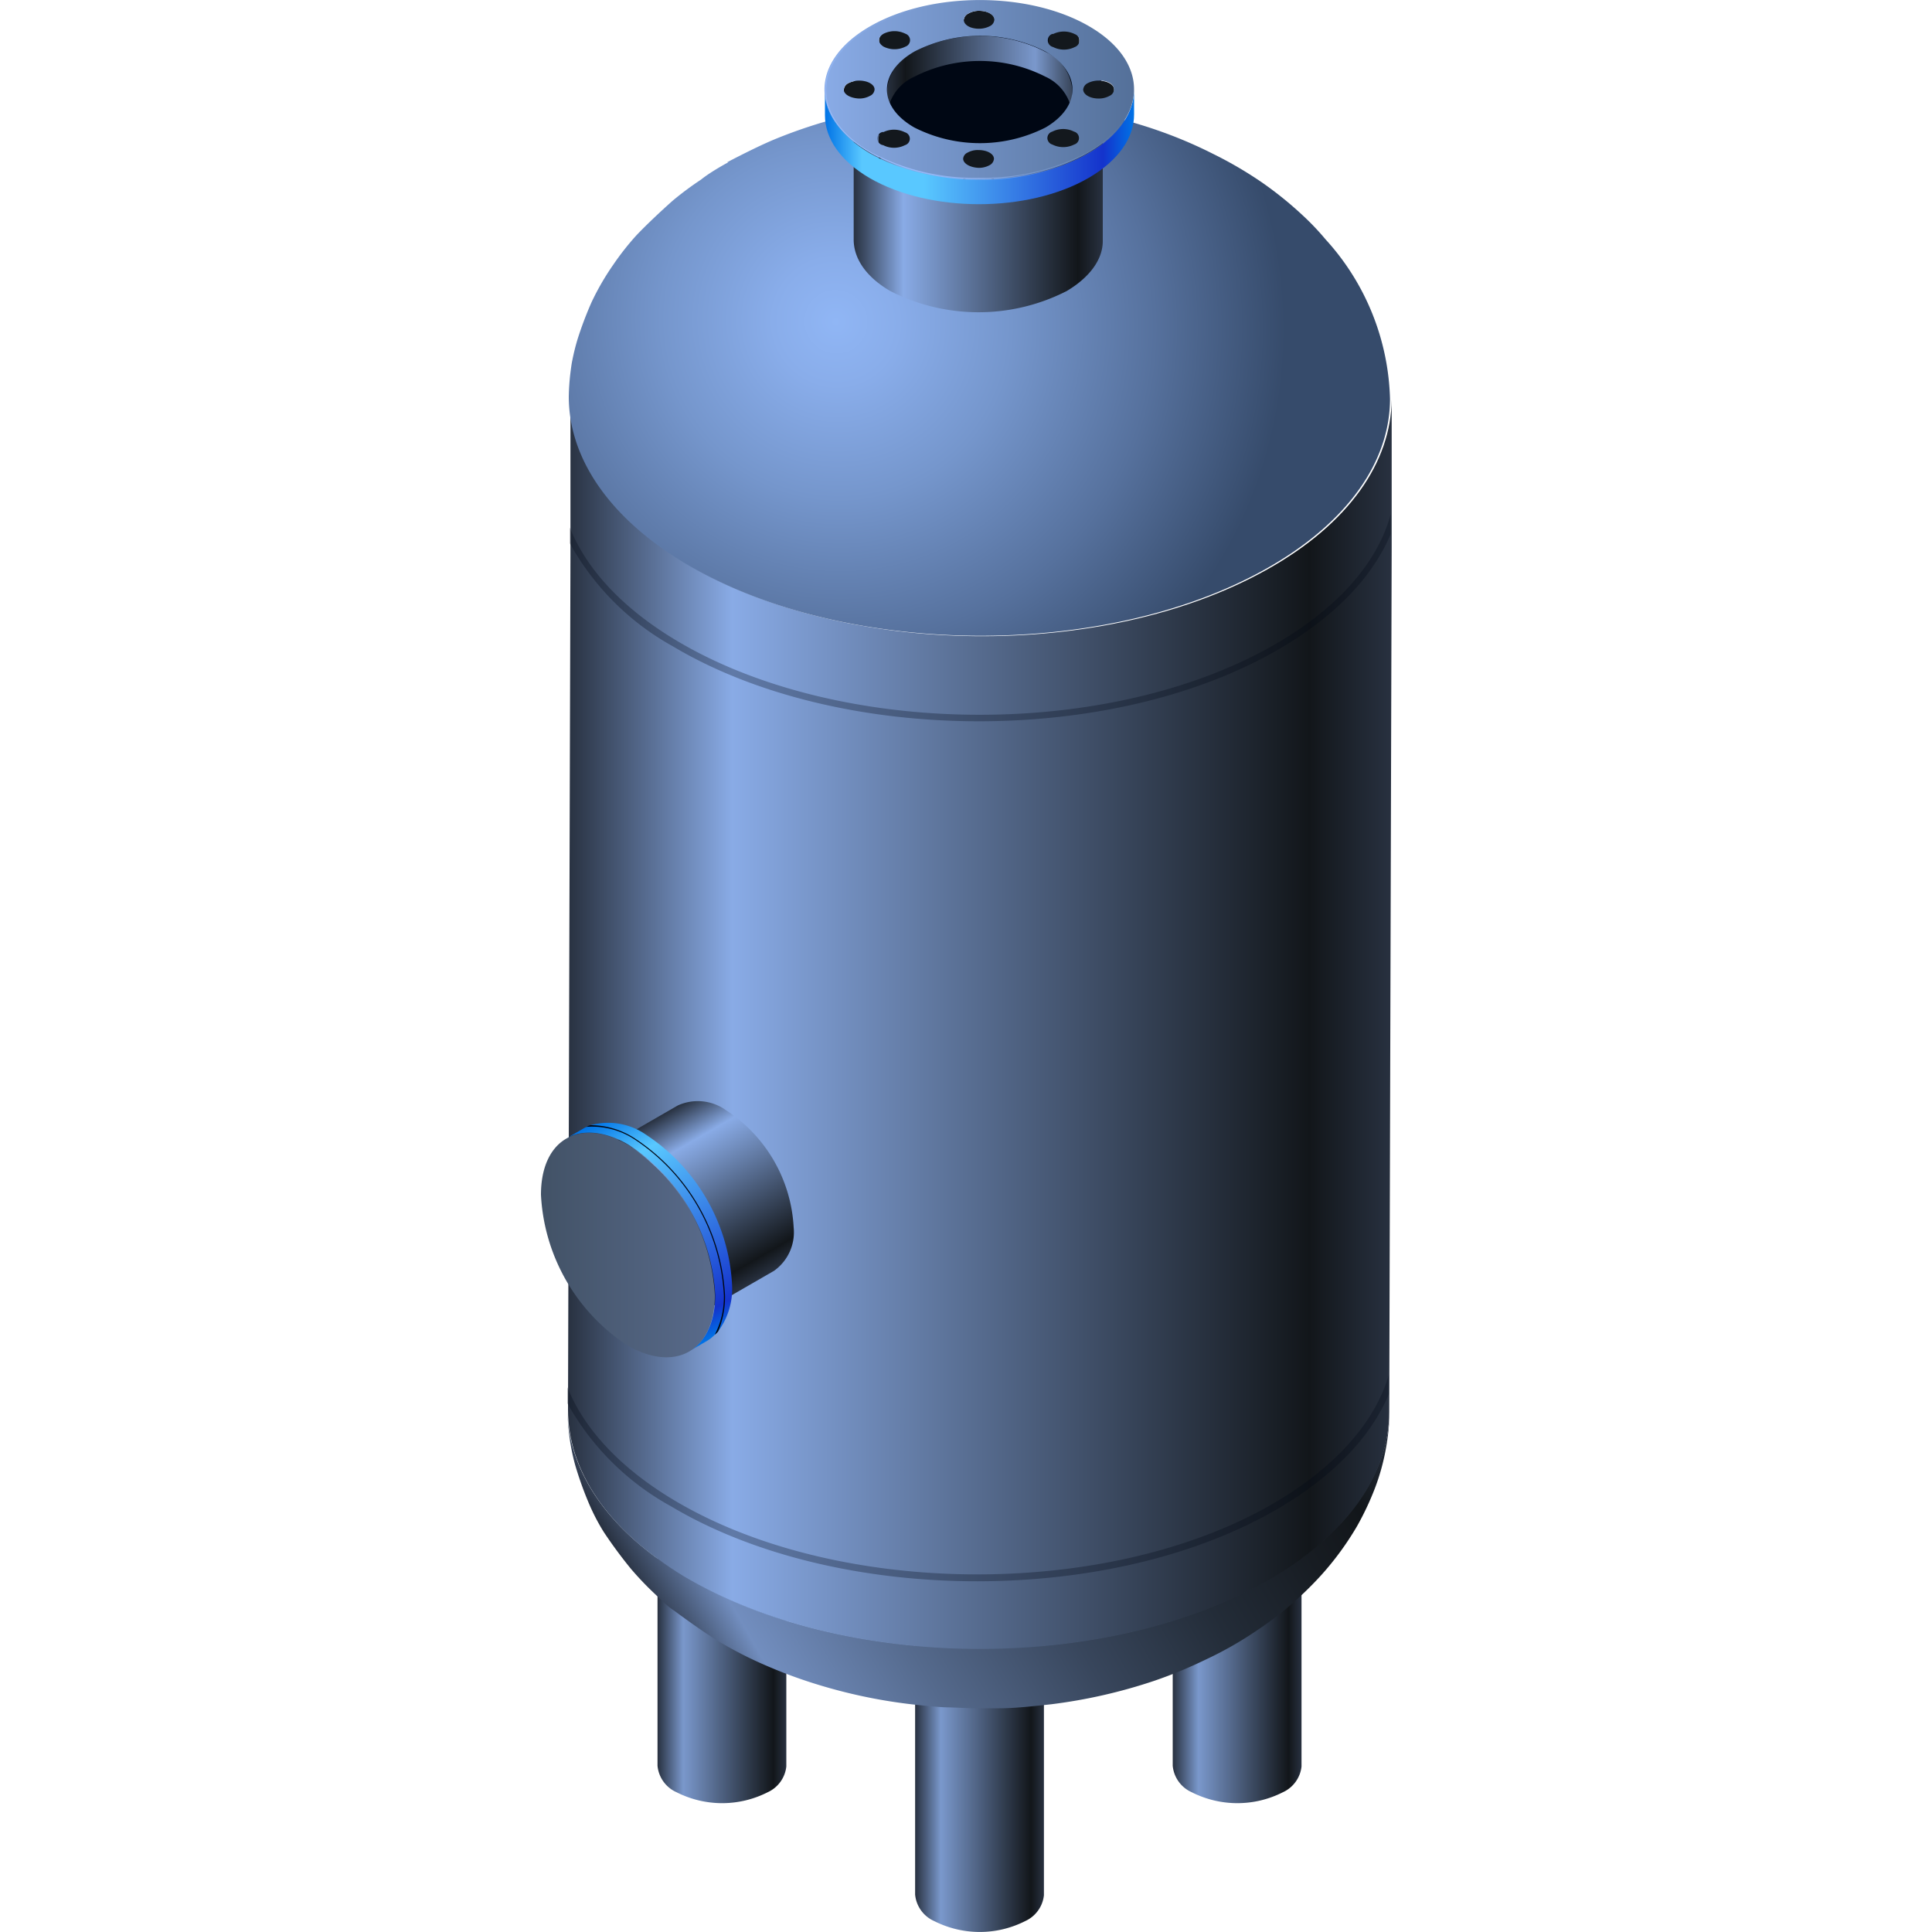 <svg xmlns="http://www.w3.org/2000/svg" xmlns:xlink="http://www.w3.org/1999/xlink" viewBox="0 0 150 150"><defs><style>.cls-1,.cls-2{fill:none;}.cls-2{stroke:#fff;stroke-miterlimit:10;stroke-width:0.1px;}.cls-3{isolation:isolate;}.cls-4{opacity:0;}.cls-5{fill:#000714;}.cls-6{opacity:0.1;fill:url(#新建图案);}.cls-7{fill:url(#未命名的渐变_271);}.cls-8{fill:url(#未命名的渐变_13);}.cls-9{fill:url(#未命名的渐变_525);}.cls-10{fill:url(#未命名的渐变_271-2);}.cls-11{fill:url(#未命名的渐变_13-2);}.cls-12{fill:url(#未命名的渐变_525-2);}.cls-13{fill:url(#未命名的渐变_271-3);}.cls-14{fill:url(#未命名的渐变_13-3);}.cls-15{fill:url(#未命名的渐变_525-3);}.cls-16{fill:url(#未命名的渐变_260);}.cls-17{fill:url(#未命名的渐变_217);}.cls-18{opacity:0.3;mix-blend-mode:multiply;}.cls-19{fill:url(#未命名的渐变_283);}.cls-20{fill:url(#未命名的渐变_217-2);}.cls-21{fill:#13181d;}.cls-22{fill:url(#未命名的渐变_115);}.cls-23{fill:url(#未命名的渐变_329);}.cls-24{fill:url(#未命名的渐变_13-4);}.cls-25{fill:url(#未命名的渐变_24);}.cls-26{fill:url(#未命名的渐变_272);}.cls-27{fill:url(#未命名的渐变_113);}.cls-28{fill:url(#未命名的渐变_100);}.cls-29{mix-blend-mode:overlay;}.cls-30{fill:url(#未命名的渐变_268);}.cls-31{opacity:0.2;}</style><pattern id="新建图案" data-name="新建图案" width="18.57" height="32.16" patternTransform="translate(2871.64 605.1)" patternUnits="userSpaceOnUse" viewBox="0 0 18.57 32.16"><rect class="cls-1" width="18.57" height="32.16"/><polyline class="cls-2" points="18.57 21.44 18.57 32.16 18.57 42.88"/><polyline class="cls-2" points="9.29 26.8 18.57 32.16 27.85 37.51 27.85 37.52"/><polyline class="cls-2" points="9.29 37.52 9.29 37.51 18.57 32.16 27.85 26.8"/><polygon class="cls-2" points="27.85 37.52 27.85 26.8 18.57 21.44 9.28 26.8 9.28 37.52 18.57 42.88 27.85 37.52"/><polyline class="cls-2" points="0 21.44 0 32.16 0 42.88"/><polyline class="cls-2" points="-9.28 26.8 0 32.16 9.28 37.51 9.28 37.52"/><polyline class="cls-2" points="-9.28 37.52 -9.28 37.51 0 32.16 9.28 26.8"/><polygon class="cls-2" points="9.28 37.52 9.28 26.8 0 21.44 -9.29 26.8 -9.29 37.52 0 42.88 9.28 37.52"/><polyline class="cls-2" points="18.57 10.72 27.85 16.08 37.13 21.43 37.13 21.44"/><polyline class="cls-2" points="18.57 21.44 18.57 21.43 27.85 16.08 37.13 10.72"/><polygon class="cls-2" points="37.14 21.44 37.14 10.72 27.85 5.36 18.57 10.72 18.57 21.44 27.85 26.8 37.14 21.44"/><polyline class="cls-2" points="9.29 5.36 9.29 16.08 9.29 26.8"/><polyline class="cls-2" points="0.01 10.72 9.29 16.08 18.57 21.43 18.57 21.44"/><polyline class="cls-2" points="0.01 21.44 0.01 21.43 9.29 16.08 18.57 10.72"/><polygon class="cls-2" points="18.57 21.44 18.57 10.72 9.28 5.36 0 10.72 0 21.44 9.28 26.8 18.57 21.44"/><polyline class="cls-2" points="-18.56 10.72 -9.28 16.08 0 21.43 0 21.44"/><polyline class="cls-2" points="-18.56 21.44 -18.56 21.43 -9.28 16.08 0 10.72"/><polygon class="cls-2" points="0 21.44 0 10.72 -9.29 5.36 -18.57 10.72 -18.57 21.44 -9.29 26.8 0 21.44"/><polyline class="cls-2" points="18.57 -10.72 18.57 0 18.57 10.72"/><polyline class="cls-2" points="9.29 -5.36 18.57 0 27.85 5.35 27.85 5.36"/><polyline class="cls-2" points="9.29 5.36 9.29 5.35 18.57 0 27.85 -5.36"/><polygon class="cls-2" points="27.85 5.36 27.85 -5.36 18.57 -10.72 9.28 -5.36 9.28 5.36 18.57 10.72 27.85 5.36"/><polyline class="cls-2" points="0 -10.72 0 0 0 10.72"/><polyline class="cls-2" points="-9.28 -5.36 0 0 9.28 5.35 9.28 5.36"/><polyline class="cls-2" points="-9.28 5.36 -9.28 5.35 0 0 9.28 -5.36"/><polygon class="cls-2" points="9.28 5.36 9.28 -5.36 0 -10.72 -9.29 -5.36 -9.29 5.36 0 10.72 9.28 5.36"/></pattern><linearGradient id="未命名的渐变_271" x1="64.13" y1="132.68" x2="74.13" y2="132.68" gradientTransform="translate(6.92 3.7)" gradientUnits="userSpaceOnUse"><stop offset="0" stop-color="#283140"/><stop offset="0.2" stop-color="#7a98cc"/><stop offset="0.9" stop-color="#12161a"/><stop offset="1" stop-color="#283140"/></linearGradient><linearGradient id="未命名的渐变_13" x1="64.13" y1="119.06" x2="74.13" y2="119.06" gradientTransform="translate(6.92 3.7)" gradientUnits="userSpaceOnUse"><stop offset="0" stop-color="#89abe6"/><stop offset="1" stop-color="#547099"/></linearGradient><linearGradient id="未命名的渐变_525" x1="71.05" y1="122.76" x2="81.05" y2="122.76" gradientUnits="userSpaceOnUse"><stop offset="0" stop-color="#adcbff"/><stop offset="0.02" stop-color="#accaff" stop-opacity="0.93"/><stop offset="0.09" stop-color="#a8c8ff" stop-opacity="0.74"/><stop offset="0.17" stop-color="#a4c5ff" stop-opacity="0.56"/><stop offset="0.25" stop-color="#a1c3ff" stop-opacity="0.41"/><stop offset="0.33" stop-color="#9fc2ff" stop-opacity="0.28"/><stop offset="0.43" stop-color="#9dc0ff" stop-opacity="0.18"/><stop offset="0.53" stop-color="#9bbfff" stop-opacity="0.1"/><stop offset="0.64" stop-color="#9abfff" stop-opacity="0.04"/><stop offset="0.77" stop-color="#99beff" stop-opacity="0.01"/><stop offset="1" stop-color="#99beff" stop-opacity="0"/></linearGradient><linearGradient id="未命名的渐变_271-2" x1="44.13" y1="122.68" x2="54.13" y2="122.68" xlink:href="#未命名的渐变_271"/><linearGradient id="未命名的渐变_13-2" x1="44.13" y1="109.06" x2="54.13" y2="109.06" xlink:href="#未命名的渐变_13"/><linearGradient id="未命名的渐变_525-2" x1="51.05" y1="112.76" x2="61.05" y2="112.76" xlink:href="#未命名的渐变_525"/><linearGradient id="未命名的渐变_271-3" x1="84.13" y1="122.68" x2="94.13" y2="122.68" xlink:href="#未命名的渐变_271"/><linearGradient id="未命名的渐变_13-3" x1="84.13" y1="109.06" x2="94.13" y2="109.06" xlink:href="#未命名的渐变_13"/><linearGradient id="未命名的渐变_525-3" x1="91.05" y1="112.76" x2="101.05" y2="112.76" xlink:href="#未命名的渐变_525"/><linearGradient id="未命名的渐变_260" x1="52.47" y1="128.67" x2="102.22" y2="99.94" gradientUnits="userSpaceOnUse"><stop offset="0" stop-color="#283140"/><stop offset="0.1" stop-color="#728ebf"/><stop offset="0.28" stop-color="#556a8d"/><stop offset="0.48" stop-color="#38465c"/><stop offset="0.66" stop-color="#232c38"/><stop offset="0.81" stop-color="#171c22"/><stop offset="0.9" stop-color="#12161a"/><stop offset="1" stop-color="#283140"/></linearGradient><linearGradient id="未命名的渐变_217" x1="44.05" y1="79.47" x2="108.05" y2="79.47" gradientUnits="userSpaceOnUse"><stop offset="0" stop-color="#283140"/><stop offset="0.2" stop-color="#89abe6"/><stop offset="0.9" stop-color="#12161a"/><stop offset="1" stop-color="#283140"/></linearGradient><radialGradient id="未命名的渐变_283" cx="64.87" cy="24.97" r="34.69" gradientTransform="translate(-4.01 35.41) rotate(-30) scale(1 1.02)" gradientUnits="userSpaceOnUse"><stop offset="0" stop-color="#90b6f5"/><stop offset="0.14" stop-color="#89adea"/><stop offset="0.39" stop-color="#7596cc"/><stop offset="0.71" stop-color="#56719d"/><stop offset="1" stop-color="#364b6b"/></radialGradient><linearGradient id="未命名的渐变_217-2" x1="66.28" y1="15.67" x2="85.62" y2="15.67" xlink:href="#未命名的渐变_217"/><linearGradient id="未命名的渐变_115" x1="-534.06" y1="-272.84" x2="-541.26" y2="-285.31" gradientTransform="translate(-434.47 332) rotate(120)" gradientUnits="userSpaceOnUse"><stop offset="0" stop-color="#283140"/><stop offset="0.1" stop-color="#12161a"/><stop offset="0.8" stop-color="#7a98cc"/><stop offset="1" stop-color="#38455a"/></linearGradient><linearGradient id="未命名的渐变_329" x1="-526.87" y1="-271.45" x2="-538.87" y2="-292.23" gradientTransform="translate(-434.47 332) rotate(120)" gradientUnits="userSpaceOnUse"><stop offset="0" stop-color="#0073e6"/><stop offset="0.12" stop-color="#59c8ff"/><stop offset="0.32" stop-color="#59c8ff"/><stop offset="0.9" stop-color="#1433cc"/><stop offset="1" stop-color="#0073e6"/></linearGradient><linearGradient id="未命名的渐变_13-4" x1="-530.71" y1="-269.23" x2="-542.71" y2="-290.01" gradientTransform="translate(-434.47 332) rotate(120)" xlink:href="#未命名的渐变_13"/><linearGradient id="未命名的渐变_24" x1="71.79" y1="14.37" x2="80.3" y2="-0.37" gradientUnits="userSpaceOnUse"><stop offset="0" stop-color="#99beff"/><stop offset="0.02" stop-color="#99beff" stop-opacity="0.93"/><stop offset="0.09" stop-color="#99beff" stop-opacity="0.74"/><stop offset="0.17" stop-color="#99beff" stop-opacity="0.56"/><stop offset="0.25" stop-color="#99beff" stop-opacity="0.41"/><stop offset="0.33" stop-color="#99beff" stop-opacity="0.28"/><stop offset="0.43" stop-color="#99beff" stop-opacity="0.18"/><stop offset="0.53" stop-color="#99beff" stop-opacity="0.1"/><stop offset="0.64" stop-color="#99beff" stop-opacity="0.04"/><stop offset="0.77" stop-color="#99beff" stop-opacity="0.01"/><stop offset="1" stop-color="#99beff" stop-opacity="0"/></linearGradient><linearGradient id="未命名的渐变_272" x1="57.85" y1="100.01" x2="50.42" y2="87.15" gradientUnits="userSpaceOnUse"><stop offset="0" stop-color="#283140"/><stop offset="0.1" stop-color="#12161a"/><stop offset="0.8" stop-color="#89abe6"/><stop offset="1" stop-color="#283140"/></linearGradient><linearGradient id="未命名的渐变_113" x1="50.83" y1="102.12" x2="45.1" y2="92.19" gradientUnits="userSpaceOnUse"><stop offset="0" stop-color="#38455a"/><stop offset="0.2" stop-color="#7a98cc"/><stop offset="0.9" stop-color="#12161a"/><stop offset="1" stop-color="#283140"/></linearGradient><linearGradient id="未命名的渐变_100" x1="56.55" y1="103.22" x2="47" y2="86.68" gradientUnits="userSpaceOnUse"><stop offset="0" stop-color="#0073e6"/><stop offset="0.1" stop-color="#1433cc"/><stop offset="0.8" stop-color="#59c8ff"/><stop offset="1" stop-color="#0073e6"/></linearGradient><linearGradient id="未命名的渐变_268" x1="41.95" y1="96.72" x2="55.5" y2="96.72" gradientUnits="userSpaceOnUse"><stop offset="0" stop-color="#425266"/><stop offset="1" stop-color="#596b8c"/></linearGradient></defs><title>过滤器</title><g class="cls-3"><g id="图层_2" data-name="图层 2"><g id="图元"><g id="过滤器"><g class="cls-4"><rect class="cls-5" width="150" height="150"/><rect id="网格" class="cls-6" width="150" height="150"/></g><path class="cls-7" d="M81.05,122.77V147.2a2.49,2.49,0,0,1-1.45,2,7.8,7.8,0,0,1-7.07,0,2.5,2.5,0,0,1-1.48-2.06V122.71a2.5,2.5,0,0,0,1.48,2.06,7.8,7.8,0,0,0,7.07,0A2.49,2.49,0,0,0,81.05,122.77Z" transform="translate(0 -0.05)"/><path class="cls-8" d="M81.05,122.73v.07a2.51,2.51,0,0,1-1.45,2,7.8,7.8,0,0,1-7.07,0,2.17,2.17,0,0,1,0-4.1,7.82,7.82,0,0,1,7.08,0A2.53,2.53,0,0,1,81.05,122.73Z" transform="translate(0 -0.05)"/><path class="cls-9" d="M76,119.86v.1a7.13,7.13,0,0,1,3.5.84A2.42,2.42,0,0,1,81,122.73v.07a2.4,2.4,0,0,1-1.4,1.92,7.73,7.73,0,0,1-7,0,2.41,2.41,0,0,1-1.43-2,2.39,2.39,0,0,1,1.4-2A7.05,7.05,0,0,1,76,120v-.1m0,0a7.15,7.15,0,0,0-3.53.85,2.17,2.17,0,0,0,0,4.1,7.86,7.86,0,0,0,7.07,0,2.51,2.51,0,0,0,1.45-2v-.07a2.53,2.53,0,0,0-1.47-2,7.36,7.36,0,0,0-3.55-.85Z" transform="translate(0 -0.05)"/><path class="cls-10" d="M61.05,112.77V137.2a2.49,2.49,0,0,1-1.45,2,7.8,7.8,0,0,1-7.07,0,2.5,2.5,0,0,1-1.48-2.06V112.71a2.5,2.5,0,0,0,1.48,2.06,7.8,7.8,0,0,0,7.07,0A2.49,2.49,0,0,0,61.05,112.77Z" transform="translate(0 -0.05)"/><path class="cls-11" d="M61.05,112.73v.07a2.51,2.51,0,0,1-1.45,2,7.8,7.8,0,0,1-7.07,0,2.17,2.17,0,0,1,0-4.1,7.82,7.82,0,0,1,7.08,0A2.53,2.53,0,0,1,61.05,112.73Z" transform="translate(0 -0.05)"/><path class="cls-12" d="M56,109.86v.1a7.13,7.13,0,0,1,3.5.84A2.42,2.42,0,0,1,61,112.73v.07a2.4,2.4,0,0,1-1.4,1.92,7.73,7.73,0,0,1-7,0,2.41,2.41,0,0,1-1.43-2,2.39,2.39,0,0,1,1.4-2A7.05,7.05,0,0,1,56,110v-.1m0,0a7.15,7.15,0,0,0-3.53.85,2.17,2.17,0,0,0,0,4.1,7.86,7.86,0,0,0,7.07,0,2.51,2.51,0,0,0,1.45-2v-.07a2.53,2.53,0,0,0-1.47-2,7.36,7.36,0,0,0-3.55-.85Z" transform="translate(0 -0.05)"/><path class="cls-13" d="M101.05,112.77V137.2a2.49,2.49,0,0,1-1.45,2,7.8,7.8,0,0,1-7.07,0,2.5,2.5,0,0,1-1.48-2.06V112.71a2.5,2.5,0,0,0,1.48,2.06,7.8,7.8,0,0,0,7.07,0A2.49,2.49,0,0,0,101.05,112.77Z" transform="translate(0 -0.05)"/><path class="cls-14" d="M101.05,112.73v.07a2.51,2.51,0,0,1-1.45,2,7.8,7.8,0,0,1-7.07,0,2.17,2.17,0,0,1,0-4.1,7.82,7.82,0,0,1,7.08,0A2.53,2.53,0,0,1,101.05,112.73Z" transform="translate(0 -0.05)"/><path class="cls-15" d="M96,109.86v.1a7.13,7.13,0,0,1,3.5.84,2.42,2.42,0,0,1,1.42,1.93v.07a2.4,2.4,0,0,1-1.4,1.92,7.73,7.73,0,0,1-7,0,2.41,2.41,0,0,1-1.43-2,2.39,2.39,0,0,1,1.4-2A7.05,7.05,0,0,1,96,110v-.1m0,0a7.15,7.15,0,0,0-3.53.85,2.17,2.17,0,0,0,0,4.1,7.86,7.86,0,0,0,7.07,0,2.51,2.51,0,0,0,1.45-2v-.07a2.53,2.53,0,0,0-1.47-2,7.36,7.36,0,0,0-3.55-.85Z" transform="translate(0 -0.05)"/><path class="cls-16" d="M98.17,122.85c-12.63,7.08-32.82,6.88-45.1-.46-6-3.61-9-8.27-9-12.92a16.46,16.46,0,0,0,.58,4.3,27.14,27.14,0,0,0,1,2.83A16.07,16.07,0,0,0,46.88,119,35.54,35.54,0,0,0,49,121.87a24.68,24.68,0,0,0,1.8,1.89c.45.42,1,1,1.54,1.34,1,.74,2.34,1.7,3.4,2.35a30.88,30.88,0,0,0,3.94,2,37.54,37.54,0,0,0,4,1.45,40.76,40.76,0,0,0,7.93,1.56c.59.06,1.38.14,2,.15s1.39.06,2,.07l2,0c1.21,0,2.61-.16,4-.31a40.89,40.89,0,0,0,8-1.82,35.26,35.26,0,0,0,4-1.65,28.41,28.41,0,0,0,4-2.28,26.7,26.7,0,0,0,5-4.31,23.12,23.12,0,0,0,2.74-3.75,22.25,22.25,0,0,0,1.37-2.89,17,17,0,0,0,.88-3.15,16.65,16.65,0,0,0,.28-2.85C107.81,114.45,104.58,119.25,98.17,122.85Z" transform="translate(0 -0.05)"/><path class="cls-17" d="M108.05,31.07l0,10v1.49l-.19,67.13c0,4.81-3.25,9.6-9.67,13.2-12.63,7.09-32.81,6.88-45.09-.46-6-3.61-9-8.27-9-12.92l.19-66.24V42l0-11.1c0,4.65,3,9.3,9,12.9,12.28,7.34,32.47,7.55,45.1.46C104.8,40.67,108,35.88,108.05,31.07Z" transform="translate(0 -0.05)"/><g class="cls-18"><path class="cls-5" d="M98.67,50.26c-12.9,7.24-33.59,7-46.12-.46-4.16-2.48-7-5.51-8.31-8.79v1.22a20.49,20.49,0,0,0,8,8c6.48,3.87,15.12,5.82,23.76,5.82,8.25,0,16.49-1.78,22.86-5.35,4.54-2.55,7.65-5.71,9.11-9.18V40C106.89,43.9,103.66,47.46,98.67,50.26Z" transform="translate(0 -0.05)"/></g><g class="cls-18"><path class="cls-5" d="M98.48,117c-12.9,7.24-33.59,7-46.12-.46-4.16-2.48-7-5.51-8.31-8.79V109a20.49,20.49,0,0,0,8.05,8c6.48,3.87,15.12,5.82,23.76,5.82,8.25,0,16.49-1.78,22.86-5.35,4.54-2.55,7.65-5.71,9.11-9.18v-1.49C106.7,110.62,103.47,114.18,98.48,117Z" transform="translate(0 -0.05)"/></g><path class="cls-19" d="M56.56,12.64C55.9,13,55,13.53,54.42,14a24.61,24.61,0,0,0-2.18,1.62c-.88.78-2,1.83-2.82,2.69a20.77,20.77,0,0,0-1.79,2.27,20,20,0,0,0-1.7,2.93,27.86,27.86,0,0,0-1.08,2.85A16.74,16.74,0,0,0,44.44,28c-.07.31-.12.74-.16,1.06a17.73,17.73,0,0,0-.12,1.79c0,4.65,3,9.31,9,12.92,12.28,7.34,32.47,7.54,45.1.46,6.42-3.6,9.65-8.39,9.66-13.2a19.1,19.1,0,0,0-5-12.39,20.1,20.1,0,0,0-1.8-1.89A28.4,28.4,0,0,0,98,14.23,30.55,30.55,0,0,0,94.19,12a34.84,34.84,0,0,0-3.92-1.69,36.92,36.92,0,0,0-4-1.19c-2.06-.51-3.93-.77-3.95-.77-1.48-.19-2.77-.36-4-.4l-2-.06c-.59,0-1.39,0-2,0s-1.39.07-2,.12a41.57,41.57,0,0,0-8,1.41,39.24,39.24,0,0,0-4.09,1.41c-1.17.48-2.67,1.24-3.78,1.82" transform="translate(0 -0.05)"/><path class="cls-20" d="M85.62,7.16V18.77c0,1.41-1,2.81-2.81,3.88a15.06,15.06,0,0,1-13.68,0c-1.9-1.1-2.85-2.54-2.85-4V7.06c0,1.44,1,2.88,2.85,4a15.13,15.13,0,0,0,13.68,0C84.65,10,85.59,8.56,85.62,7.16Z" transform="translate(0 -0.05)"/><path class="cls-5" d="M85.62,7.1v.13c0,1.41-1,2.81-2.81,3.88a15.09,15.09,0,0,1-13.68,0c-1.9-1.1-2.85-2.54-2.85-4s.94-2.86,2.81-3.95a15.07,15.07,0,0,1,13.67,0C84.64,4.27,85.59,5.68,85.62,7.1Z" transform="translate(0 -0.05)"/><g class="cls-3"><path class="cls-21" d="M75.19,3.05a1.81,1.81,0,0,1,.85-.2c.67,0,1.2.31,1.19.69V1.59c0-.39-.53-.7-1.2-.7a1.63,1.63,0,0,0-.84.21.61.61,0,0,0-.36.49v2A.62.62,0,0,1,75.19,3.05Z" transform="translate(0 -0.05)"/><path class="cls-21" d="M68.61,4.63a1.89,1.89,0,0,1,1.7,0,.58.58,0,0,1,.34.49v-2a.62.62,0,0,0-.35-.49,1.89,1.89,0,0,0-1.7,0,.62.62,0,0,0-.35.5v2A.57.57,0,0,1,68.61,4.63Z" transform="translate(0 -0.05)"/><path class="cls-21" d="M81.76,4.63a1.86,1.86,0,0,1,1.69,0,.59.59,0,0,1,.35.49v-2a.61.61,0,0,0-.34-.49,1.89,1.89,0,0,0-1.7,0,.62.62,0,0,0-.35.5v2A.6.6,0,0,1,81.76,4.63Z" transform="translate(0 -0.05)"/><path class="cls-21" d="M65.86,8.44a1.7,1.7,0,0,1,.85-.21c.67,0,1.2.31,1.2.7V7c0-.38-.52-.69-1.19-.69a1.81,1.81,0,0,0-.85.2.6.6,0,0,0-.35.49v2A.61.61,0,0,1,65.86,8.44Z" transform="translate(0 -0.05)"/><path class="cls-21" d="M84.46,8.44a1.6,1.6,0,0,1,.85-.2c.66,0,1.19.3,1.19.68V7c0-.38-.53-.68-1.19-.68a1.81,1.81,0,0,0-.85.2A.62.62,0,0,0,84.1,7v2A.59.59,0,0,1,84.46,8.44Z" transform="translate(0 -0.05)"/><path class="cls-22" d="M71,6A11.21,11.21,0,0,1,81.16,6a3.57,3.57,0,0,1,2.09,2.93V7a3.57,3.57,0,0,0-2.09-2.93A11.19,11.19,0,0,0,71,4.05a3.62,3.62,0,0,0-2.13,3V9A3.59,3.59,0,0,1,71,6Z" transform="translate(0 -0.05)"/><path class="cls-21" d="M68.57,12.25a1.86,1.86,0,0,1,1.69,0,.59.59,0,0,1,.35.48v-2a.58.58,0,0,0-.34-.49,1.89,1.89,0,0,0-1.7,0,.61.61,0,0,0-.35.49v2A.57.57,0,0,1,68.57,12.25Z" transform="translate(0 -0.05)"/><path class="cls-21" d="M81.72,12.25a1.86,1.86,0,0,1,1.69,0,.59.59,0,0,1,.35.48v-2a.57.57,0,0,0-.35-.49,1.86,1.86,0,0,0-1.69,0,.59.59,0,0,0-.35.49v2A.59.59,0,0,1,81.72,12.25Z" transform="translate(0 -0.05)"/><path class="cls-21" d="M75.13,13.82a1.81,1.81,0,0,1,.85-.2c.66,0,1.19.3,1.19.68v-2c0-.38-.53-.69-1.19-.68a1.61,1.61,0,0,0-.86.2.56.56,0,0,0-.34.49v2A.6.6,0,0,1,75.13,13.82Z" transform="translate(0 -0.05)"/><path class="cls-23" d="M84.51,13.87c2.36-1.37,3.55-3.16,3.54-4.95V7c0,1.78-1.17,3.58-3.54,4.94-4.7,2.72-12.29,2.72-17,0C65.22,10.56,64.06,8.8,64.05,7V9c0,1.77,1.16,3.53,3.48,4.88C72.21,16.58,79.81,16.58,84.51,13.87Z" transform="translate(0 -0.05)"/><path class="cls-24" d="M84.5,11.91c4.71-2.71,4.73-7.11.06-9.82s-12.26-2.72-17,0-4.72,7.11,0,9.82S79.8,14.63,84.5,11.91Zm-1.1-.64a1.89,1.89,0,0,1-1.7,0,.52.52,0,0,1,0-1,1.86,1.86,0,0,1,1.69,0A.52.52,0,0,1,83.4,11.27ZM86.49,7a.56.56,0,0,1-.34.49,1.71,1.71,0,0,1-.86.21c-.66,0-1.19-.31-1.19-.7a.62.62,0,0,1,.35-.49,1.81,1.81,0,0,1,.85-.2C86,6.28,86.5,6.59,86.49,7Zm-4.74-4.3a1.89,1.89,0,0,1,1.7,0,.53.53,0,0,1,0,1,1.86,1.86,0,0,1-1.69,0A.53.53,0,0,1,81.75,2.67ZM74.83,1.59a.61.61,0,0,1,.36-.49A1.63,1.63,0,0,1,76,.89c.67,0,1.2.31,1.2.7a.6.6,0,0,1-.35.49,1.81,1.81,0,0,1-.85.2C75.36,2.28,74.83,2,74.83,1.59ZM68.6,2.67a1.89,1.89,0,0,1,1.7,0,.53.53,0,0,1,0,1,1.89,1.89,0,0,1-1.7,0C68.13,3.38,68.13,2.94,68.6,2.67ZM71,4.05a11.19,11.19,0,0,1,10.17,0c2.8,1.63,2.79,4.27,0,5.9a11.27,11.27,0,0,1-10.18,0C68.14,8.32,68.16,5.68,71,4.05ZM65.51,7a.6.6,0,0,1,.35-.49,1.81,1.81,0,0,1,.85-.2c.67,0,1.2.31,1.19.69a.58.58,0,0,1-.35.49,1.7,1.7,0,0,1-.85.21C66,7.67,65.5,7.36,65.51,7Zm9.27,5.39a.56.56,0,0,1,.34-.49,1.61,1.61,0,0,1,.86-.2c.66,0,1.2.3,1.19.69a.62.62,0,0,1-.35.49,1.7,1.7,0,0,1-.85.2C75.3,13.05,74.77,12.74,74.78,12.36Zm-6.22-2.07a1.89,1.89,0,0,1,1.7,0,.52.52,0,0,1,0,1,1.86,1.86,0,0,1-1.69,0A.52.52,0,0,1,68.56,10.29Z" transform="translate(0 -0.05)"/><path class="cls-25" d="M76.09.15a17.11,17.11,0,0,1,8.42,2C86.73,3.46,88,5.17,87.94,7s-1.24,3.55-3.49,4.85a17.19,17.19,0,0,1-8.44,2,17.05,17.05,0,0,1-8.42-2c-2.22-1.29-3.44-3-3.44-4.81s1.24-3.55,3.49-4.85a17.23,17.23,0,0,1,8.45-2m0-.1a17.38,17.38,0,0,0-8.5,2c-4.7,2.71-4.72,7.11,0,9.82A17.18,17.18,0,0,0,76,14a17.31,17.31,0,0,0,8.49-2c4.71-2.71,4.73-7.11.06-9.82a17.21,17.21,0,0,0-8.47-2Z" transform="translate(0 -0.05)"/></g><g class="cls-3"><path class="cls-26" d="M56.37,86.25a3.75,3.75,0,0,0-3.75-.37l-8.14,4.7a3.72,3.72,0,0,1,3.75.36,11.57,11.57,0,0,1,5.25,9.1,3.69,3.69,0,0,1-1.54,3.38l8.15-4.7a3.67,3.67,0,0,0,1.53-3.37A11.57,11.57,0,0,0,56.37,86.25Z" transform="translate(0 -0.05)"/><path class="cls-21" d="M48.23,90.94c-2.91-1.68-5.28-.33-5.29,3a11.57,11.57,0,0,0,5.25,9.09c2.91,1.68,5.28.33,5.29-3A11.57,11.57,0,0,0,48.23,90.94Z" transform="translate(0 -0.05)"/></g><g class="cls-3"><path class="cls-27" d="M50.06,100.61a8.92,8.92,0,0,1-4.05-7A2.82,2.82,0,0,1,47.19,91l-1.34.78a2.83,2.83,0,0,0-1.19,2.6,8.94,8.94,0,0,0,4.05,7,2.87,2.87,0,0,0,2.89.28l1.35-.78A2.86,2.86,0,0,1,50.06,100.61Z" transform="translate(0 -0.05)"/><path class="cls-28" d="M56.84,99.85a5.55,5.55,0,0,1-1.08,3.56,0,0,0,0,0,0,0,1.38,1.38,0,0,1-.27.27,2.84,2.84,0,0,1-.62.49l-1.34.78c1.21-.7,2-2.21,2-4.34a14.88,14.88,0,0,0-6.75-11.7c-1.88-1.08-3.59-1.18-4.82-.47l1.35-.78a1.15,1.15,0,0,1,.25-.12,1.3,1.3,0,0,1,.3-.13,5.12,5.12,0,0,1,4.27.72A14.9,14.9,0,0,1,56.84,99.85Z" transform="translate(0 -0.05)"/><g class="cls-29"><path class="cls-5" d="M56.29,100.62a6.91,6.91,0,0,1-.53,2.79,0,0,0,0,0,0,0,1.38,1.38,0,0,1-.27.27,6.35,6.35,0,0,0,.71-3.08,15.46,15.46,0,0,0-7-12.13,6,6,0,0,0-3.67-.93,1.3,1.3,0,0,1,.3-.13,6.29,6.29,0,0,1,3.42,1A15.57,15.57,0,0,1,56.29,100.62Z" transform="translate(0 -0.05)"/></g><path class="cls-30" d="M48.74,88.94C45,86.78,42,88.51,42,92.81A14.88,14.88,0,0,0,48.7,104.5c3.74,2.16,6.78.43,6.8-3.87A14.86,14.86,0,0,0,48.74,88.94Z" transform="translate(0 -0.05)"/></g></g></g></g></g></svg>
